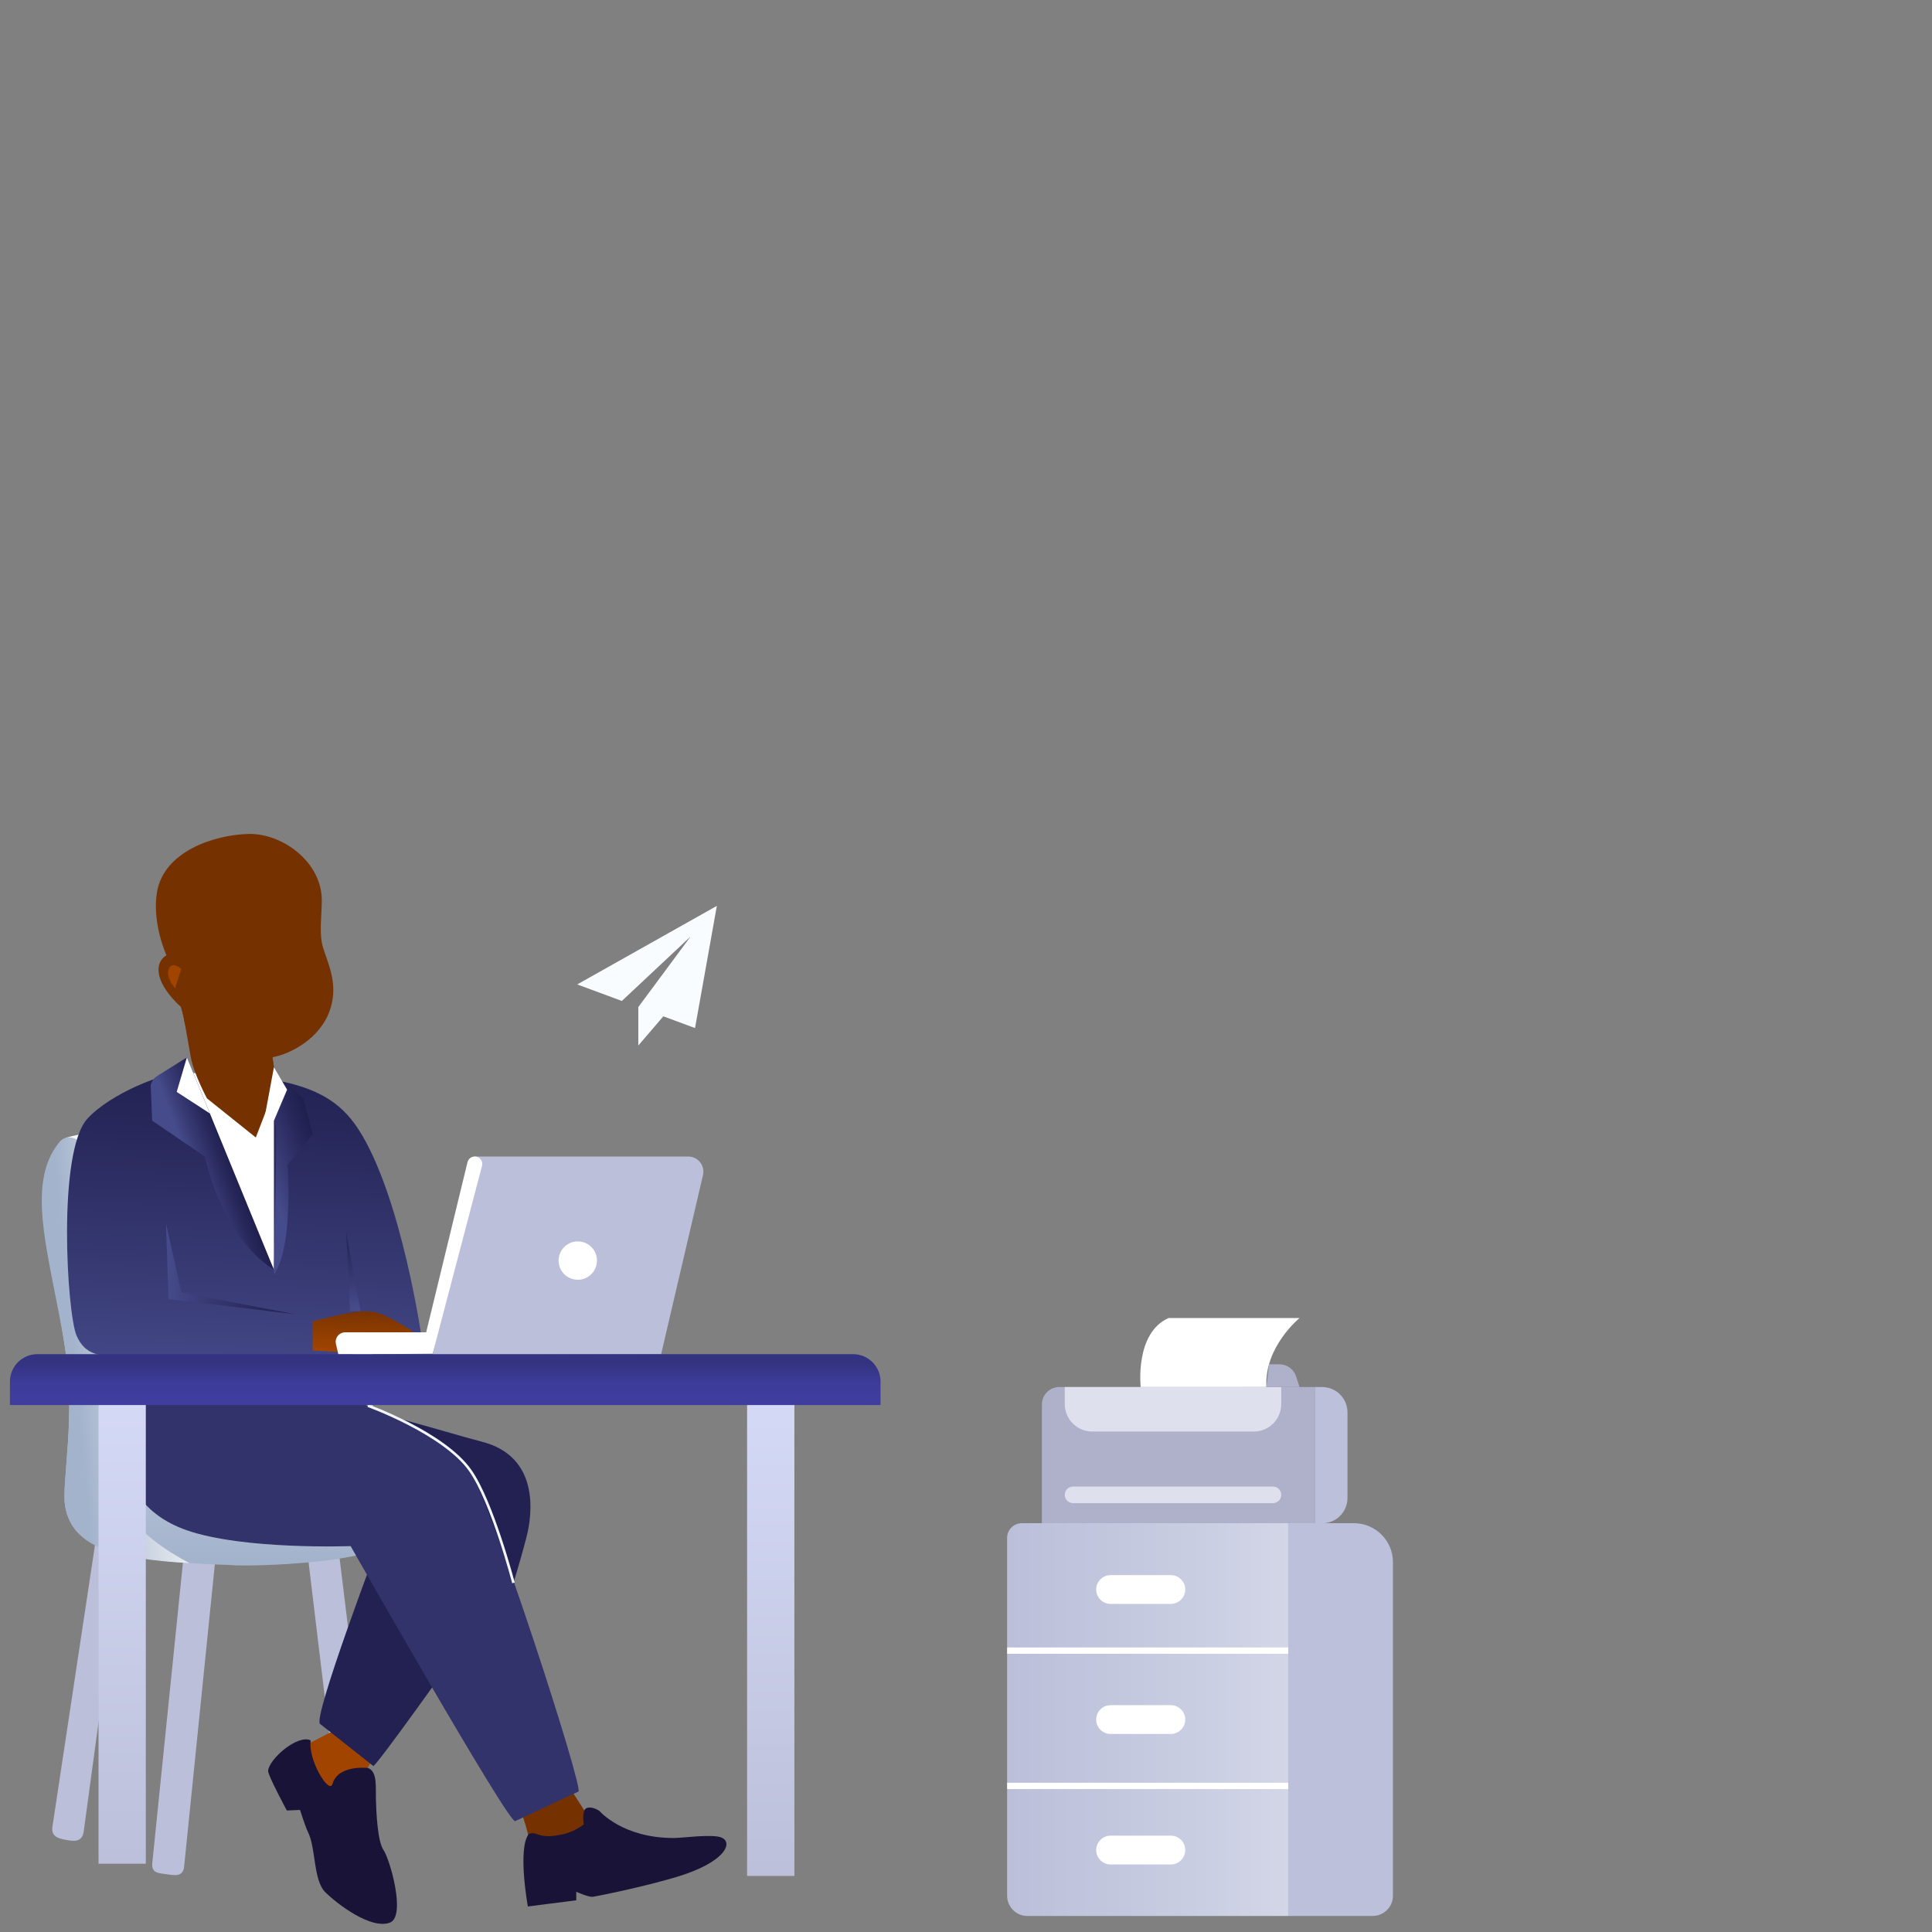 <?xml version="1.0" encoding="UTF-8"?>
<svg preserveAspectRatio="none" viewBox="0 0 512 512" xmlns="http://www.w3.org/2000/svg" xmlns:xlink="http://www.w3.org/1999/xlink" version="1.1">
	<rect x="0" y="0" width="512" height="512" fill="#808080" stroke="none"/>
	<path id="send" d="M189.971 240.071 L152.971 260.884 164.795 265.263 183.033 248.165 169.161 266.88 169.172 266.885 169.158 266.88 169.158 277.071 175.79 269.335 184.19 272.446 Z" fill="#f8fcff" fill-opacity="1" stroke="none" />
	<g id="Man">
		<defs>
			<linearGradient id="linear-gradient3" gradientUnits="userSpaceOnUse" x1="6029.176" y1="449.722" x2="6046.004" y2="449.722">
				<stop offset="0.01" stop-color="#bbbfd9" stop-opacity="1" />
				<stop offset="1" stop-color="#d6dbf8" stop-opacity="1" />
			</linearGradient>
		</defs>
		<path id="Path" d="M94.307 487.12 C95.529 487.121 96.692 486.59 97.493 485.667 98.294 484.743 98.655 483.517 98.481 482.307 L89.922 412.325 81.685 413.26 90.132 483.505 C90.442 485.586 94.307 487.12 94.307 487.12 Z" fill-opacity="1" fill="url(#linear-gradient3)" stroke="none" />
		<defs>
			<linearGradient id="linear-gradient3-1" gradientUnits="userSpaceOnUse" x1="6095.319" y1="447.701" x2="6113.853" y2="447.701">
				<stop offset="0.01" stop-color="#bbbfd9" stop-opacity="1" />
				<stop offset="1" stop-color="#d6dbf8" stop-opacity="1" />
			</linearGradient>
		</defs>
		<path id="Path-1" d="M22.171 485.46 L32.377 410.323 25.457 407.564 13.908 484.019 C13.434 486.738 15.521 487.231 17.589 487.607 19.656 487.982 21.691 488.219 22.171 485.46 Z" fill-opacity="1" fill="url(#linear-gradient3-1)" stroke="none" />
		<defs>
			<linearGradient id="linear-gradient3-2" gradientUnits="userSpaceOnUse" x1="6070.161" y1="452.869" x2="6087.366" y2="452.869">
				<stop offset="0.01" stop-color="#bbbfd9" stop-opacity="1" />
				<stop offset="1" stop-color="#d6dbf8" stop-opacity="1" />
			</linearGradient>
		</defs>
		<path id="Path-2" d="M48.817 494.461 L57.521 408.809 49.021 408.809 40.343 493.855 C40.153 496.489 42.167 496.397 44.156 496.693 46.368 497.022 48.6 497.437 48.817 494.461 Z" fill-opacity="1" fill="url(#linear-gradient3-2)" stroke="none" />
		<defs>
			<linearGradient id="linear-gradient3-3" gradientUnits="userSpaceOnUse" x1="6071.142" y1="413.655" x2="6071.142" y2="299.776">
				<stop offset="0" stop-color="#a3b3cc" stop-opacity="1" />
				<stop offset="0.99" stop-color="#f5f7f8" stop-opacity="1" />
			</linearGradient>
		</defs>
		<path id="Path-3" d="M17.22 398.834 C19.024 412.14 38.599 414.043 61.399 414.754 62.058 415.103 87.248 414.945 98.968 411.001 L98.56 320.865 C98.56 313.254 95.307 300.692 84.2 300.507 65.554 300.198 30.961 297.36 17.418 301.541 14.323 312.661 12.065 324.947 17.227 357.071 20.163 375.46 16.344 392.447 17.22 398.834 Z" fill-opacity="1" fill="url(#linear-gradient3-3)" stroke="none" />
		<defs>
			<linearGradient id="linear-gradient3-4" gradientUnits="userSpaceOnUse" x1="19.426" y1="359.25" x2="49.594" y2="356.347">
				<stop offset="0" stop-color="#a3b3cc" stop-opacity="1" />
				<stop offset="0.99" stop-color="#f5f7f8" stop-opacity="1" />
			</linearGradient>
		</defs>
		<path id="Path-4" d="M22.349 307.157 C18.234 319.555 18.734 326.751 24.245 346.813 33.43 380.24 18.359 397.359 50.22 414.247 30.902 413.141 18.754 410.165 17.22 398.834 16.351 392.447 20.17 375.46 17.22 357.071 13.421 333.408 6.324 314.071 15.759 302.647 18.366 299.487 23.745 302.937 22.349 307.157 Z" fill-opacity="1" fill="url(#linear-gradient3-4)" stroke="none" />
		<defs>
			<linearGradient id="linear-gradient3-5" gradientUnits="userSpaceOnUse" x1="4900.811" y1="476.789" x2="4891.178" y2="459.862">
				<stop offset="0" stop-color="#753200" stop-opacity="1" />
				<stop offset="1" stop-color="#a04400" stop-opacity="1" />
			</linearGradient>
		</defs>
		<path id="Path-5" d="M98.915 465.84 L95.327 472.345 85.563 477.401 82.212 476.947 77.701 466.847 80.315 462.824 89.375 458.169 Z" fill-opacity="1" fill="url(#linear-gradient3-5)" stroke="none" />
		<defs>
			<linearGradient id="linear-gradient3-6" gradientUnits="userSpaceOnUse" x1="4849.191" y1="645.414" x2="4859.686" y2="625.853">
				<stop offset="0" stop-color="#753200" stop-opacity="1" />
				<stop offset="1" stop-color="#a04400" stop-opacity="1" />
			</linearGradient>
		</defs>
		<path id="Path-6" d="M136.629 476.256 C142.001 474.656 149.283 470.989 149.283 470.989 149.283 470.989 155.808 481.523 156.71 482.452 153.418 483.525 156.052 492.466 153.26 493.743 150.469 495.021 143.825 488.193 140.369 488.752 140.263 485.77 137.445 477.942 136.629 476.256 Z" fill-opacity="1" fill="url(#linear-gradient3-6)" stroke="none" />
		<path id="Path-7" d="M97.526 468.539 C97.526 468.539 89.625 467.565 88.118 472.747 87.262 475.723 81.533 466.334 82.343 461.211 78.801 459.552 71.19 466.288 71.052 469.323 70.999 470.488 76.016 479.805 76.016 479.805 L79.505 479.647 C79.505 479.647 80.954 484.19 81.639 485.572 83.739 489.753 82.989 498.273 86.208 501.46 89.428 504.646 98.369 511.415 103.327 509.512 107.705 507.827 103.267 492.611 101.648 490.3 100.028 487.989 99.712 480.068 99.62 476.809 99.528 473.55 100.061 469.501 97.526 468.539 Z" fill="#191337" fill-opacity="1" stroke="none" />
		<path id="Path-8" d="M191.244 486.988 C188.86 485.954 180.9 487.08 178.688 487.087 165.026 487.166 158.876 479.936 158.876 479.936 158.876 479.936 157.04 478.62 155.532 479.127 154.024 479.634 154.709 483.465 154.709 483.472 153.268 484.588 151.628 485.419 149.876 485.921 142.574 487.824 142.337 485.039 140.145 486.027 137.077 489.832 139.888 505.232 139.888 505.232 L152.714 503.593 152.714 501.335 C152.714 501.335 156.098 502.888 157.237 502.651 162.702 501.644 172.525 499.445 179.241 497.43 192.113 493.579 194.398 488.351 191.244 486.988 Z" fill="#191337" fill-opacity="1" stroke="none" />
		<path id="Path-9" d="M87.867 372.721 C94.774 373.893 114.566 383.651 119.721 390.097 123.672 395.068 126.601 409.632 133.587 426.731 135.608 421.654 138.196 412.443 139.453 407.637 141.238 400.914 142.877 385.909 127.642 382.051 117.568 379.464 95.478 372.228 87.867 372.721 Z" fill="#222152" fill-opacity="1" stroke="none" />
		<path id="Path-10" d="M84.865 456.892 L98.961 468.032 C100.759 466.63 120.419 438.944 120.419 438.944 L100.476 408.657 C100.476 408.657 82.541 455.957 84.865 456.892 Z" fill="#222152" fill-opacity="1" stroke="none" />
		<path id="Path-11" d="M69.089 285.608 L51.523 284.383 C51.523 284.383 50.47 284.271 48.771 284.231 48.771 284.231 55.23 344.219 73.995 339.143 92.759 334.066 72.586 286.18 72.586 286.18 71.466 285.976 70.314 285.779 69.089 285.608 Z" fill="#ffffff" fill-opacity="1" stroke="none" />
		<path id="Path-12" d="M33.101 372.339 C33.101 372.339 26.128 397.359 49.462 405.523 64.553 410.79 92.917 409.73 92.917 409.73 92.917 409.73 134.766 483.334 136.53 482.616 L153.293 474.775 C154.794 474.162 129.755 396.852 124.712 390.498 111.425 373.828 91.133 370.95 91.133 370.95 Z" fill="#31336a" fill-opacity="1" stroke="none" />
		<path id="Path-13" d="M73.982 290.763 C73.982 290.763 73.007 297.005 62.308 296.399 51.609 295.793 48.363 287.458 48.363 287.458" fill="none" stroke="#ffffff" stroke-width="0.691" stroke-opacity="1" stroke-linejoin="round" />
		<defs>
			<linearGradient id="linear-gradient3-7" gradientUnits="userSpaceOnUse" x1="32.377" y1="498.991" x2="32.377" y2="360.896">
				<stop offset="0.01" stop-color="#bbbfd9" stop-opacity="1" />
				<stop offset="1" stop-color="#d6dbf8" stop-opacity="1" />
			</linearGradient>
		</defs>
		<path id="Path-14" d="M32.377 365.979 L32.377 493.908" fill="none" stroke-width="12.531" stroke-opacity="1" stroke="url(#linear-gradient3-7)" />
		<defs>
			<linearGradient id="linear-gradient3-8" gradientUnits="userSpaceOnUse" x1="204.254" y1="502.217" x2="204.254" y2="360.896">
				<stop offset="0.01" stop-color="#bbbfd9" stop-opacity="1" />
				<stop offset="1" stop-color="#d6dbf8" stop-opacity="1" />
			</linearGradient>
		</defs>
		<path id="Path-15" d="M204.254 365.979 L204.254 497.141" fill="none" stroke-width="12.531" stroke-opacity="1" stroke="url(#linear-gradient3-8)" />
		<defs>
			<linearGradient id="linear-gradient3-9" gradientUnits="userSpaceOnUse" x1="63.98" y1="368.093" x2="66.838" y2="273.796">
				<stop offset="0" stop-color="#464b8b" stop-opacity="1" />
				<stop offset="0.28" stop-color="#393c76" stop-opacity="1" />
				<stop offset="0.74" stop-color="#27275a" stop-opacity="1" />
				<stop offset="1" stop-color="#201f4f" stop-opacity="1" />
			</linearGradient>
		</defs>
		<path id="Path-16" d="M94.879 299.105 C90.145 291.862 83.686 288.202 72.592 286.18 L72.592 336.502 48.771 284.238 C43.504 284.12 29.276 289.795 23.179 296.445 15.113 305.248 17.767 348.248 20.302 353.983 22.527 359.013 26.227 359.52 32.219 359.389 L31.224 370.977 75.285 371.418 93.009 370.924 93.944 349.513 C93.944 349.513 112.083 354.549 111.906 355.57 111.899 355.563 106.5 316.823 94.879 299.105 Z" fill-opacity="1" fill="url(#linear-gradient3-9)" stroke="none" />
		<defs>
			<linearGradient id="linear-gradient3-10" gradientUnits="userSpaceOnUse" x1="98.185" y1="358.217" x2="98.553" y2="346.135">
				<stop offset="0" stop-color="#a04400" stop-opacity="1" />
				<stop offset="1" stop-color="#753200" stop-opacity="1" />
			</linearGradient>
		</defs>
		<path id="Path-17" d="M113.782 357.427 C113.94 354.872 103.248 348.913 100.542 348.057 97.836 347.202 95.044 347.359 91.094 348.215 87.505 348.992 83.542 349.954 82.85 350.125 L82.85 357.901 C84.286 357.947 95.893 358.651 95.893 358.651 95.893 358.651 106.77 358.164 113.782 357.427 Z" fill-opacity="1" fill="url(#linear-gradient3-10)" stroke="none" />
		<defs>
			<linearGradient id="linear-gradient3-11" gradientUnits="userSpaceOnUse" x1="4810.359" y1="332.796" x2="4904.55" y2="332.796">
				<stop offset="0.01" stop-color="#bbbfd9" stop-opacity="1" />
				<stop offset="0.29" stop-color="#cacde2" stop-opacity="1" />
				<stop offset="0.84" stop-color="#f2f3f8" stop-opacity="1" />
				<stop offset="1" stop-color="#ffffff" stop-opacity="1" />
			</linearGradient>
		</defs>
		<path id="Path-18" d="M114.632 359.099 L175.205 358.875 186.306 311.391 C186.581 310.204 186.299 308.957 185.542 308.003 184.784 307.049 183.633 306.493 182.415 306.492 L125.792 306.492 Z" fill-opacity="1" fill="url(#linear-gradient3-11)" stroke="none" />
		<defs>
			<linearGradient id="linear-gradient3-12" gradientUnits="userSpaceOnUse" x1="4891.823" y1="351.303" x2="4914.393" y2="321.787">
				<stop offset="0" stop-color="#ffffff" stop-opacity="1" />
				<stop offset="0.16" stop-color="#f2f3f8" stop-opacity="1" />
				<stop offset="0.71" stop-color="#cacde2" stop-opacity="1" />
				<stop offset="0.99" stop-color="#bbbfd9" stop-opacity="1" />
			</linearGradient>
		</defs>
		<path id="Path-19" d="M89.02 356.123 L89.678 358.961 114.658 358.737 127.74 308.974 C127.901 308.378 127.774 307.742 127.396 307.253 127.019 306.765 126.435 306.481 125.818 306.486 124.901 306.482 124.103 307.109 123.889 308 L115.988 340.538 112.986 352.884 112.986 352.917 C112.988 352.956 112.988 352.995 112.986 353.035 112.987 353.048 112.987 353.061 112.986 353.074 L91.475 353.074 C90.715 353.075 89.996 353.42 89.519 354.012 89.042 354.604 88.858 355.38 89.02 356.123 Z" fill-opacity="1" fill="url(#linear-gradient3-12)" stroke="none" />
		<path id="Path-20" d="M158.205 334.066 C158.205 336.874 155.929 339.149 153.122 339.149 150.315 339.149 148.039 336.874 148.039 334.066 148.039 331.259 150.315 328.983 153.122 328.983 155.929 328.983 158.205 331.259 158.205 334.066 Z" fill="#ffffff" fill-opacity="1" stroke="none" />
		<defs>
			<linearGradient id="linear-gradient3-13" gradientUnits="userSpaceOnUse" x1="3788.649" y1="-345.614" x2="3842.902" y2="-370.726">
				<stop offset="0" stop-color="#753200" stop-opacity="1" />
				<stop offset="1" stop-color="#a04400" stop-opacity="1" />
			</linearGradient>
		</defs>
		<path id="Path-21" d="M54.848 291.085 C54.848 291.085 51.332 284.547 50.555 280.136 50.016 277.081 49.449 273.914 49.021 271.472 48.982 271.261 48.942 271.057 48.909 270.859 48.689 269.524 48.384 268.205 47.994 266.909 L47.783 266.705 C41.719 261.069 40.929 256.328 43.122 253.951 43.411 253.639 43.744 253.371 44.109 253.155 44.109 253.155 40.251 244.714 41.588 236.497 43.352 225.62 56.823 221.222 65.83 221.005 74.837 220.787 85.201 228.418 85.28 238.459 85.28 242.449 84.667 246.294 85.28 249.744 85.892 253.194 89.026 258.303 88.19 264.479 86.998 273.374 79.295 278.095 74.172 279.695 73.524 279.899 72.865 280.064 72.197 280.189 L72.408 281.651 72.586 282.842 72.777 284.159 C73.205 287.049 73.06 287.78 73.06 287.78 L67.792 301.449 Z" fill-opacity="1" fill="url(#linear-gradient3-13)" stroke="none" />
		<defs>
			<linearGradient id="linear-gradient3-14" gradientUnits="userSpaceOnUse" x1="3843.968" y1="-358.269" x2="3824.782" y2="-339.438">
				<stop offset="0" stop-color="#a04400" stop-opacity="1" />
				<stop offset="1" stop-color="#753200" stop-opacity="1" />
			</linearGradient>
		</defs>
		<path id="Path-22" d="M49.021 271.478 C56.85 280.637 65.936 282.599 72.599 282.842 L72.421 281.651 72.21 280.189 C65.626 278.872 57.561 275.185 47.777 266.744 L47.988 266.948 C48.377 268.244 48.683 269.564 48.903 270.899 48.962 271.063 48.962 271.261 49.021 271.478 Z" fill-opacity="1" fill="url(#linear-gradient3-14)" stroke="none" />
		<defs>
			<linearGradient id="linear-gradient3-15" gradientUnits="userSpaceOnUse" x1="3843.922" y1="-371.661" x2="3841.447" y2="-369.231">
				<stop offset="0" stop-color="#753200" stop-opacity="1" />
				<stop offset="1" stop-color="#a04400" stop-opacity="1" />
			</linearGradient>
		</defs>
		<path id="Path-23" d="M48.04 256.802 C48.04 256.802 45.742 254.551 44.748 256.73 43.754 258.909 46.388 261.892 46.388 261.892 Z" fill-opacity="1" fill="url(#linear-gradient3-15)" stroke="none" />
		<defs>
			<linearGradient id="linear-gradient3-16" gradientUnits="userSpaceOnUse" x1="61.59" y1="308.158" x2="51.438" y2="311.964">
				<stop offset="0" stop-color="#201f4f" stop-opacity="1" />
				<stop offset="0.26" stop-color="#27275a" stop-opacity="1" />
				<stop offset="0.72" stop-color="#393c76" stop-opacity="1" />
				<stop offset="1" stop-color="#464b8b" stop-opacity="1" />
			</linearGradient>
		</defs>
		<path id="Path-24" d="M72.592 336.502 C58.259 327.285 54.289 306.492 54.289 306.492 L40.324 296.985 39.935 287.583 C40.181 286.558 40.82 285.672 41.713 285.114 L49.535 280.215 Z" fill-opacity="1" fill="url(#linear-gradient3-16)" stroke="none" />
		<defs>
			<linearGradient id="linear-gradient3-17" gradientUnits="userSpaceOnUse" x1="43.971" y1="336.18" x2="77.932" y2="336.18">
				<stop offset="0" stop-color="#464b8b" stop-opacity="1" />
				<stop offset="0.28" stop-color="#393c76" stop-opacity="1" />
				<stop offset="0.74" stop-color="#27275a" stop-opacity="1" />
				<stop offset="1" stop-color="#201f4f" stop-opacity="1" />
			</linearGradient>
		</defs>
		<path id="Path-25" d="M43.971 324.118 L44.663 344.278 77.932 348.242 48.093 342.533 Z" fill-opacity="1" fill="url(#linear-gradient3-17)" stroke="none" />
		<defs>
			<linearGradient id="linear-gradient3-18" gradientUnits="userSpaceOnUse" x1="93.359" y1="346.583" x2="94.043" y2="323.993">
				<stop offset="0" stop-color="#464b8b" stop-opacity="1" />
				<stop offset="0.28" stop-color="#393c76" stop-opacity="1" />
				<stop offset="0.74" stop-color="#27275a" stop-opacity="1" />
				<stop offset="1" stop-color="#201f4f" stop-opacity="1" />
			</linearGradient>
		</defs>
		<path id="Path-26" d="M91.739 326.554 L95.551 347.491 92.766 347.491 Z" fill-opacity="1" fill="url(#linear-gradient3-18)" stroke="none" />
		<path id="Path-27" d="M49.528 280.215 L46.829 289.367 55.619 295.075 Z" fill="#ffffff" fill-opacity="1" stroke="none" />
		<defs>
			<linearGradient id="linear-gradient3-19" gradientUnits="userSpaceOnUse" x1="85.78" y1="306.775" x2="71.019" y2="312.312">
				<stop offset="0" stop-color="#201f4f" stop-opacity="1" />
				<stop offset="0.26" stop-color="#27275a" stop-opacity="1" />
				<stop offset="0.72" stop-color="#393c76" stop-opacity="1" />
				<stop offset="1" stop-color="#464b8b" stop-opacity="1" />
			</linearGradient>
		</defs>
		<path id="Path-28" d="M80.44 291.099 C80.44 291.099 71.881 283.738 72.592 286.029 73.698 289.499 70.663 293.436 70.301 296.122 71.045 296.346 71.888 296.662 72.79 297.024 73.692 297.386 72.599 332.111 72.599 337.846 77.866 330.07 76.2 308.645 76.2 308.645 L82.857 300.573 Z" fill-opacity="1" fill="url(#linear-gradient3-19)" stroke="none" />
		<path id="Path-29" d="M72.592 282.836 L76.082 288.781 72.592 296.985 69.847 297.617 Z" fill="#ffffff" fill-opacity="1" stroke="none" />
		<path id="Path-30" d="M97.493 372.517 C97.493 372.517 117.601 379.76 124.6 389.682 130.466 397.971 136.069 419.481 136.069 419.481" fill="none" stroke="#f3f6fd" stroke-width="0.691" stroke-opacity="1" stroke-linejoin="round" />
		<defs>
			<linearGradient id="linear-gradient3-20" gradientUnits="userSpaceOnUse" x1="-5773.721" y1="359.915" x2="-5773.721" y2="372.083">
				<stop offset="0.11" stop-color="#343381" stop-opacity="1" />
				<stop offset="0.56" stop-color="#3d3c99" stop-opacity="1" />
				<stop offset="1" stop-color="#403da0" stop-opacity="1" />
			</linearGradient>
		</defs>
		<path id="Path-31" d="M233.356 372.353 L2.63 372.353 2.63 372.353 2.63 366.104 C2.655 362.1 5.907 358.866 9.912 358.862 L226.074 358.862 C230.078 358.865 233.33 362.1 233.355 366.104 L233.356 372.32 233.356 372.32 Z" fill-opacity="1" fill="url(#linear-gradient3-20)" stroke="none" />
		<defs>
			<linearGradient id="linear-gradient3-21" gradientUnits="userSpaceOnUse" x1="266.908" y1="455.707" x2="341.394" y2="455.707">
				<stop offset="0.01" stop-color="#bbbfd9" stop-opacity="1" />
				<stop offset="0.69" stop-color="#cacee2" stop-opacity="1" />
				<stop offset="1" stop-color="#d3d6e7" stop-opacity="1" />
			</linearGradient>
		</defs>
		<path id="Path-32" d="M270.799 403.66 L341.394 403.66 341.394 403.66 341.394 507.754 341.394 507.754 272.261 507.754 C270.838 507.754 269.473 507.189 268.467 506.182 267.46 505.176 266.895 503.811 266.895 502.388 L266.895 407.578 C266.888 406.539 267.296 405.54 268.03 404.804 268.763 404.068 269.76 403.656 270.799 403.66 Z" fill-opacity="1" fill="url(#linear-gradient3-21)" stroke="none" />
		<path id="Path-33" d="M341.394 403.66 L358.808 403.66 C361.55 403.66 364.179 404.749 366.118 406.688 368.056 408.626 369.146 411.255 369.146 413.997 L369.146 502.382 C369.146 503.805 368.58 505.17 367.574 506.176 366.567 507.182 365.203 507.748 363.779 507.748 L341.394 507.748 341.394 507.748 341.394 403.66 341.394 403.66 Z" fill="#bcc0da" fill-opacity="1" stroke="none" />
		<path id="Path-34" d="M266.908 437.43 L341.394 437.43" fill="none" stroke="#ffffff" stroke-width="1.673" stroke-opacity="1" stroke-linejoin="round" />
		<path id="Path-35" d="M266.908 473.286 L341.394 473.286" fill="none" stroke="#ffffff" stroke-width="1.673" stroke-opacity="1" stroke-linejoin="round" />
		<path id="Path-36" d="M314.096 421.243 L314.096 421.243 C314.096 423.35 312.386 425.058 310.277 425.058 L294.324 425.058 C292.215 425.058 290.505 423.35 290.505 421.243 L290.505 421.243 C290.505 419.135 292.215 417.427 294.324 417.427 L310.277 417.427 C312.386 417.427 314.096 419.135 314.096 421.243 Z" fill="#ffffff" fill-opacity="1" stroke="none" />
		<path id="Path-37" d="M314.096 455.704 L314.096 455.704 C314.096 457.811 312.386 459.519 310.277 459.519 L294.324 459.519 C292.215 459.519 290.505 457.811 290.505 455.704 L290.505 455.704 C290.505 453.596 292.215 451.888 294.324 451.888 L310.277 451.888 C312.386 451.888 314.096 453.596 314.096 455.704 Z" fill="#ffffff" fill-opacity="1" stroke="none" />
		<path id="Path-38" d="M314.096 490.283 L314.096 490.283 C314.096 492.391 312.386 494.099 310.277 494.099 L294.324 494.099 C292.215 494.099 290.505 492.391 290.505 490.283 L290.505 490.283 C290.505 488.176 292.215 486.468 294.324 486.468 L310.277 486.468 C312.386 486.468 314.096 488.176 314.096 490.283 Z" fill="#ffffff" fill-opacity="1" stroke="none" />
		<path id="Path-39" d="M280.787 367.579 L348.537 367.579 348.537 367.579 348.537 403.667 348.537 403.667 276.113 403.667 276.113 403.667 276.113 372.208 C276.107 370.97 276.599 369.783 277.479 368.912 278.358 368.042 279.55 367.562 280.787 367.579 Z" fill="#aeb1c9" fill-opacity="1" stroke="none" />
		<path id="Path-40" d="M348.537 367.579 L350.387 367.579 C352.171 367.579 353.882 368.29 355.141 369.554 356.4 370.818 357.104 372.531 357.097 374.315 L357.097 396.984 C357.097 398.763 356.39 400.47 355.132 401.728 353.873 402.986 352.167 403.693 350.387 403.693 L348.537 403.693 348.537 403.693 348.537 367.579 348.537 367.579 Z" fill="#bcc0da" fill-opacity="1" stroke="none" />
		<path id="Path-41" d="M282.176 367.579 L339.543 367.579 339.543 367.579 339.543 372.089 C339.543 374.022 338.776 375.876 337.409 377.243 336.042 378.61 334.188 379.378 332.255 379.378 L289.458 379.378 C287.525 379.378 285.672 378.61 284.305 377.243 282.938 375.876 282.17 374.022 282.17 372.089 L282.17 367.579 282.176 367.579 Z" fill="#dee0ed" fill-opacity="1" stroke="none" />
		<path id="Path-42" d="M302.297 367.579 C302.297 367.579 300.678 353.246 309.691 349.295 L344.389 349.295 C344.389 349.295 335.02 356.926 335.6 367.566 Z" fill="#ffffff" fill-opacity="1" stroke="none" />
		<path id="Path-43" d="M339.543 396.147 L339.543 396.147 C339.543 397.362 338.559 398.347 337.344 398.347 L284.375 398.347 C283.161 398.347 282.176 397.362 282.176 396.147 L282.176 396.147 C282.176 394.933 283.161 393.948 284.375 393.948 L337.344 393.948 C338.559 393.948 339.543 394.933 339.543 396.147 Z" fill="#dee0ed" fill-opacity="1" stroke="none" />
		<path id="Path-44" d="M344.396 367.579 L343.474 364.755 C342.85 362.843 341.068 361.549 339.056 361.548 L336.311 361.548 335.606 367.573 Z" fill="#aeb1c9" fill-opacity="1" stroke="none" />
	</g>
</svg>
